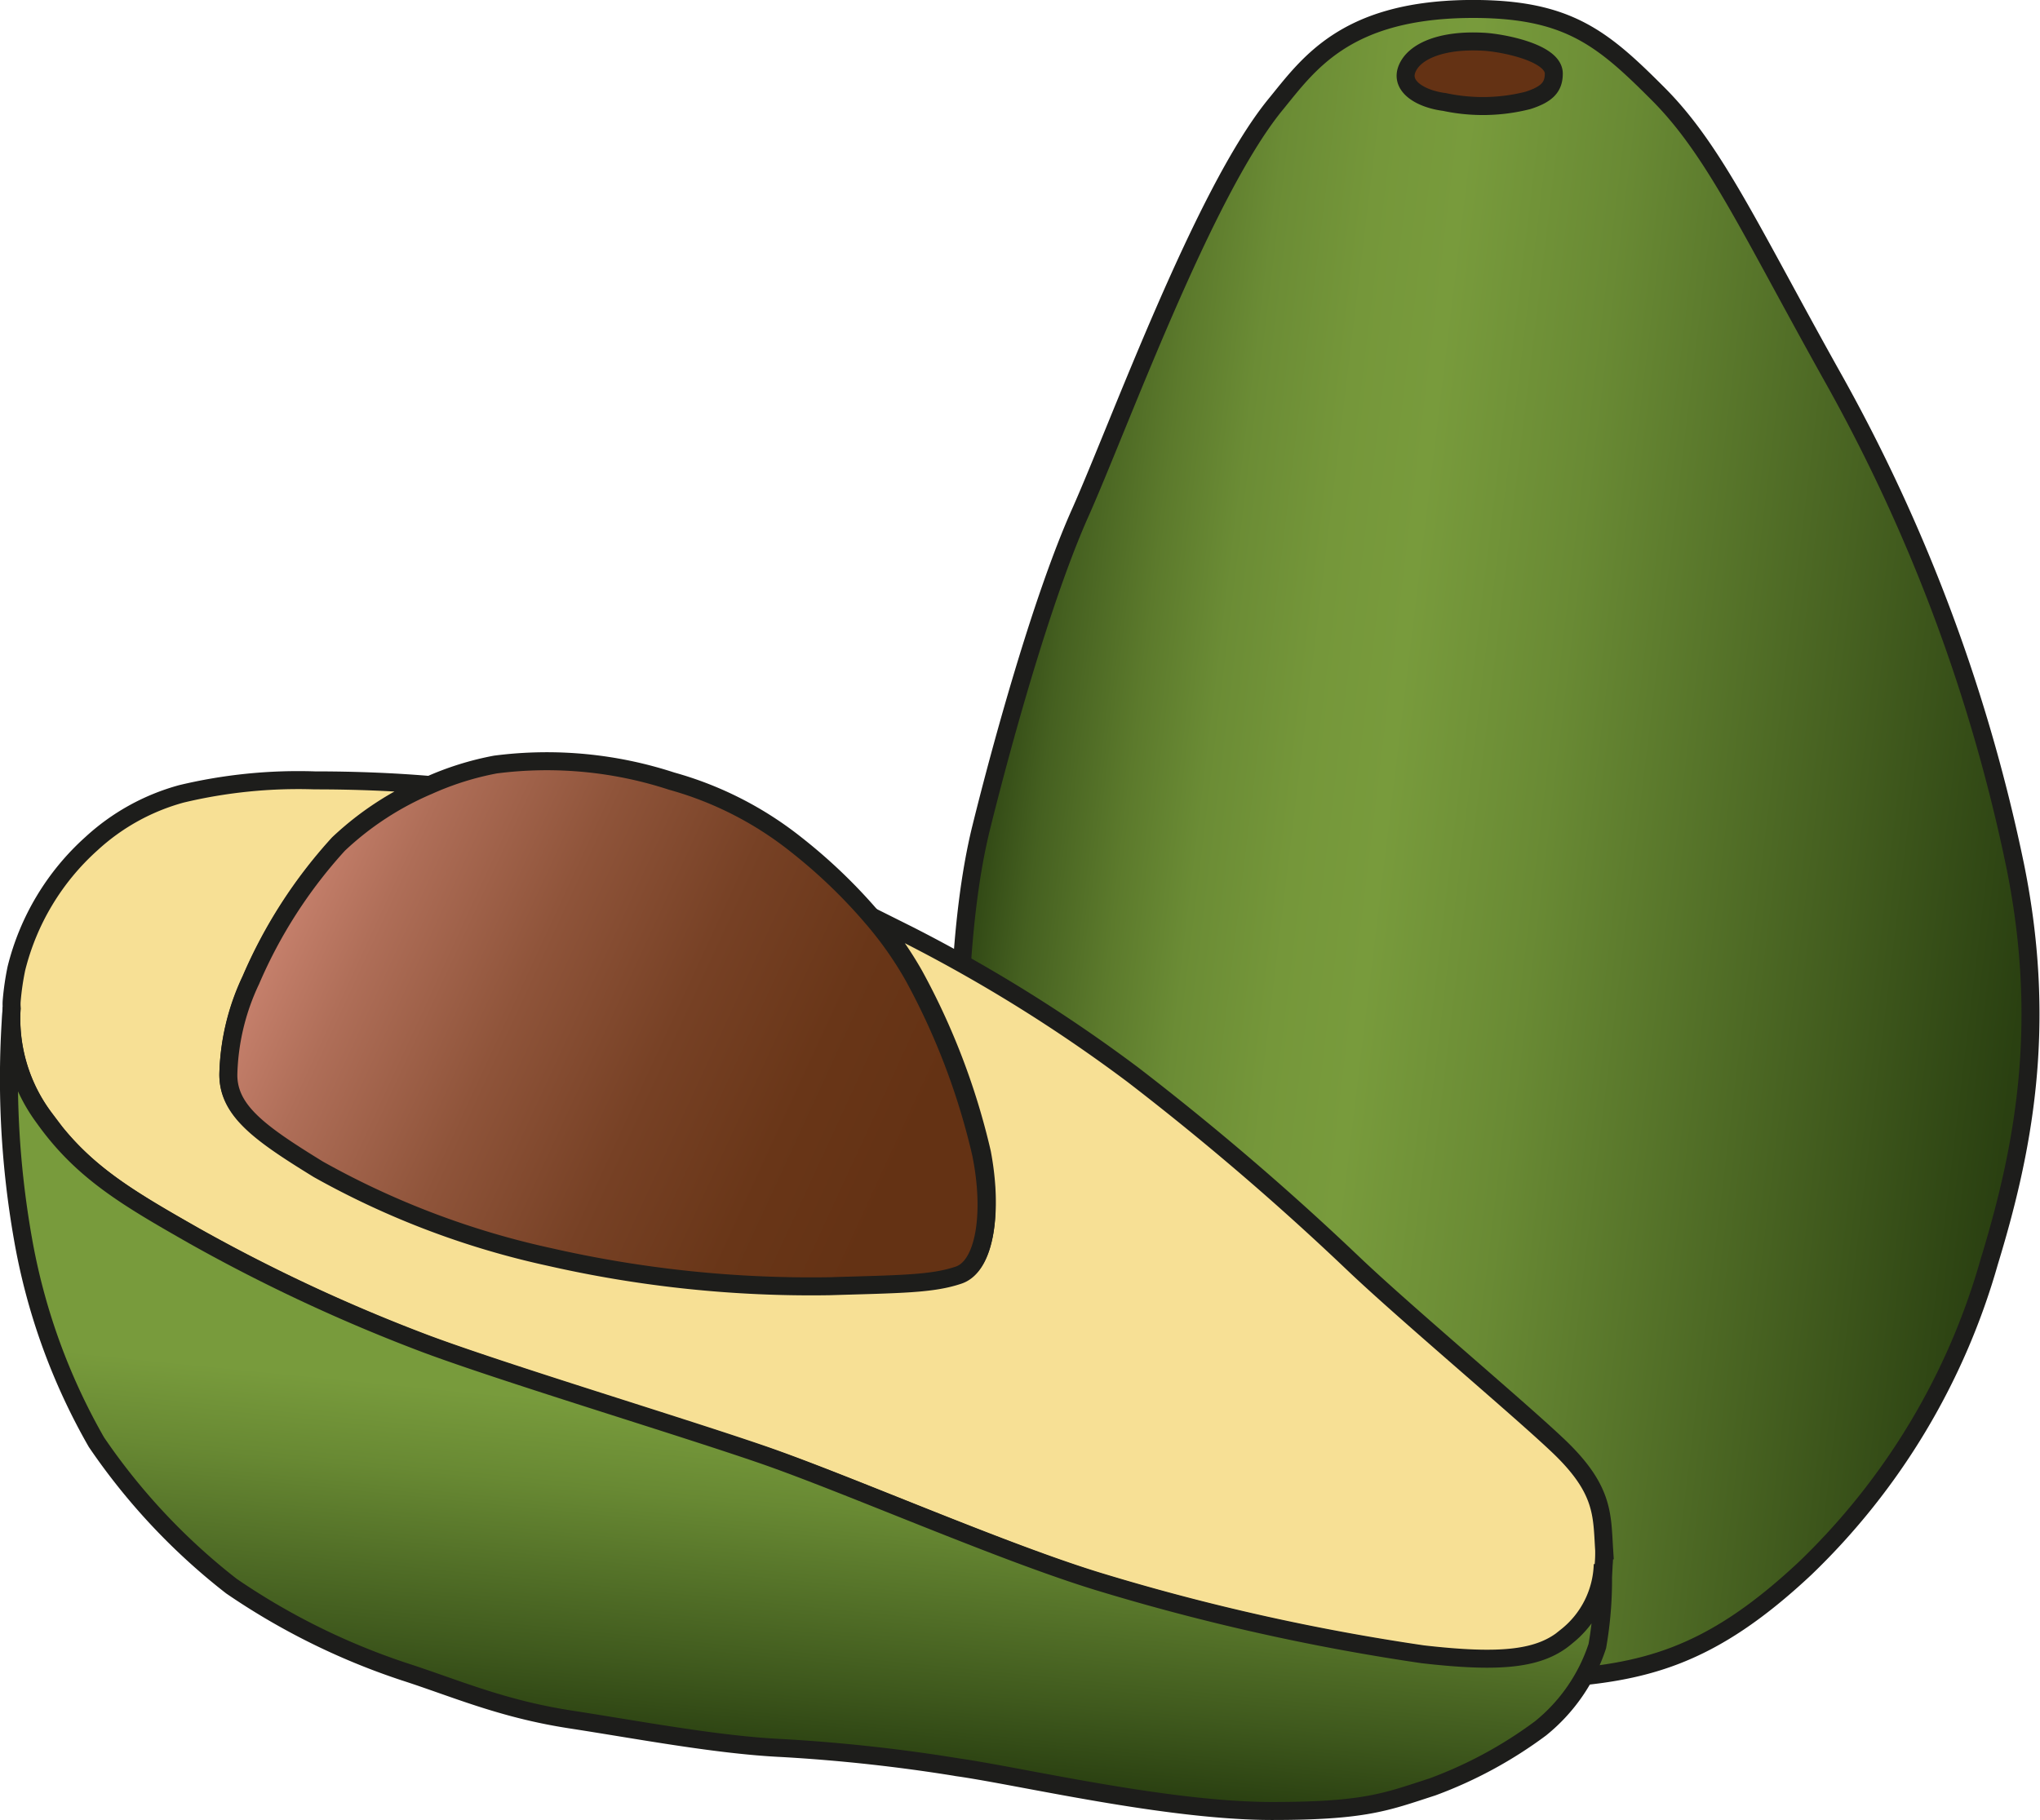 <svg xmlns="http://www.w3.org/2000/svg" xmlns:xlink="http://www.w3.org/1999/xlink" viewBox="0 0 113.37 101.17">
  <defs>
    <linearGradient id="avocadoGradient1" x1="53.81" y1="43.42" x2="112.91" y2="50.58" gradientUnits="userSpaceOnUse">
      <stop offset="0" stop-color="#2a4011" />
      <stop offset="0.07" stop-color="#456020" />
      <stop offset="0.15" stop-color="#5c7a2c" />
      <stop offset="0.22" stop-color="#6b8c35" />
      <stop offset="0.31" stop-color="#75973a" />
      <stop offset="0.39" stop-color="#789b3c" />
      <stop offset="0.54" stop-color="#698a34" />
      <stop offset="0.83" stop-color="#425c1e" />
      <stop offset="1" stop-color="#2a4011" />
    </linearGradient>
    <linearGradient id="avocadoGradient2" x1="44.23" y1="79.11" x2="42.38" y2="97.64" gradientUnits="userSpaceOnUse">
      <stop offset="0" stop-color="#789b3c" />
      <stop offset="0.25" stop-color="#688933" />
      <stop offset="0.76" stop-color="#3f591d" />
      <stop offset="1" stop-color="#2a4011" />
    </linearGradient>
    <linearGradient id="avocadoGradient3" x1="16.12" y1="48.92" x2="54.39" y2="66.57" gradientUnits="userSpaceOnUse">
      <stop offset="0" stop-color="#c8826e" />
      <stop offset="0.13" stop-color="#af6e58" />
      <stop offset="0.34" stop-color="#8f543a" />
      <stop offset="0.54" stop-color="#774125" />
      <stop offset="0.73" stop-color="#693618" />
      <stop offset="0.89" stop-color="#643214" />
    </linearGradient>
  </defs>
  <path d="M81.53.5C74.69.6,72.68,3.62,70.86,5.84c-4,4.92-8.67,17.83-10.83,22.67S55.62,41.59,54.53,46c-1.3,5.25-1.34,12.47-1.17,16.33a41.88,41.88,0,0,0,4,16.5A22.93,22.93,0,0,0,69.53,90.17,38.77,38.77,0,0,0,86,93.34c5.33-.33,9-1.17,14.33-6.17a38,38,0,0,0,10.21-17c1.83-6,3.29-12.93,1.46-22a94.68,94.68,0,0,0-10-26.93c-4.67-8.33-6.67-12.83-9.83-16S87.07.43,81.53.5Z" style="stroke: #1d1d1b;stroke-miterlimit: 10;fill: url(#avocadoGradient1)" />
  <path d="M89.12,87a5.3,5.3,0,0,1-2,4c-1.46,1.27-3.63,1.5-8,1a123,123,0,0,1-17.88-4c-5.38-1.62-14.12-5.5-18.88-7.12s-14.24-4.5-18.62-6.13a94.22,94.22,0,0,1-12.88-6c-3.74-2.13-6.24-3.58-8.37-6.58A9.21,9.21,0,0,1,.65,56a2.31,2.31,0,0,1,0-.37,14.84,14.84,0,0,1,.26-1.79,13.78,13.78,0,0,1,4.17-6.94,12.07,12.07,0,0,1,5-2.77,27.92,27.92,0,0,1,7.41-.75c2.3,0,4.4.09,6.32.25a16.9,16.9,0,0,0-5,3.27,27,27,0,0,0-4.87,7.56,12.91,12.91,0,0,0-1.25,5.25c0,2,1.75,3.25,5,5.25a46.51,46.51,0,0,0,12.88,4.88,65.48,65.48,0,0,0,15.5,1.62c4-.12,5.74-.12,7.21-.62s1.91-3.5,1.29-6.76a38.71,38.71,0,0,0-3.76-9.87,20.2,20.2,0,0,0-2.25-3.2l2,1a85.39,85.39,0,0,1,12.42,7.75,153.5,153.5,0,0,1,12.25,10.5c2.75,2.62,9,7.88,11.25,10,2.68,2.5,2.54,3.92,2.67,5.92A7.71,7.71,0,0,1,89.12,87Z" style="fill: #f7e095;stroke: #1d1d1b;stroke-miterlimit: 10" />
  <path d="M88.77,91.5a9.79,9.79,0,0,1-3.16,4.58,23.89,23.89,0,0,1-6,3.25c-2.59.84-3.75,1.34-8.92,1.34-5.83,0-13.92-1.92-17.41-2.42a94,94,0,0,0-9.84-1.08c-3.58-.17-7.92-1-11.75-1.59s-6.42-1.75-9.25-2.66a38.23,38.23,0,0,1-9.58-4.75,35.24,35.24,0,0,1-7.5-8A34.78,34.78,0,0,1,1.27,68.83,51.25,51.25,0,0,1,.65,56a9.21,9.21,0,0,0,1.79,6.13c2.13,3,4.63,4.45,8.37,6.58a94.22,94.22,0,0,0,12.88,6c4.38,1.63,13.88,4.5,18.62,6.13s13.5,5.5,18.88,7.12a123,123,0,0,0,17.88,4c4.37.5,6.54.27,8-1a5.3,5.3,0,0,0,2-4A21.46,21.46,0,0,1,88.77,91.5Z" style="stroke: #1d1d1b;stroke-miterlimit: 10;fill: url(#avocadoGradient2)" />
  <path d="M53.28,70.88c-1.47.5-3.21.5-7.21.62a65.48,65.48,0,0,1-15.5-1.62A46.51,46.51,0,0,1,17.69,65c-3.25-2-5-3.25-5-5.25a12.91,12.91,0,0,1,1.25-5.25,27,27,0,0,1,4.87-7.56,16.9,16.9,0,0,1,5-3.27h0a16.47,16.47,0,0,1,3.72-1.17,22.28,22.28,0,0,1,9.79.92,19.46,19.46,0,0,1,6.91,3.52,29.72,29.72,0,0,1,4.28,4.11h0a20.2,20.2,0,0,1,2.25,3.2,38.71,38.71,0,0,1,3.76,9.87C55.19,67.38,54.75,70.38,53.28,70.88Z" style="stroke: #1d1d1b;stroke-miterlimit: 10;fill: url(#avocadoGradient3)" />
  <path d="M82.44,2.32c-2.33-.13-3.86.53-4.25,1.52S79,5.51,80.28,5.67a10.18,10.18,0,0,0,4.64-.09c1.05-.34,1.43-.74,1.43-1.49C86.35,2.91,83.44,2.37,82.44,2.32Z" style="fill: #643214;stroke: #1d1d1b;stroke-miterlimit: 10" />
</svg>